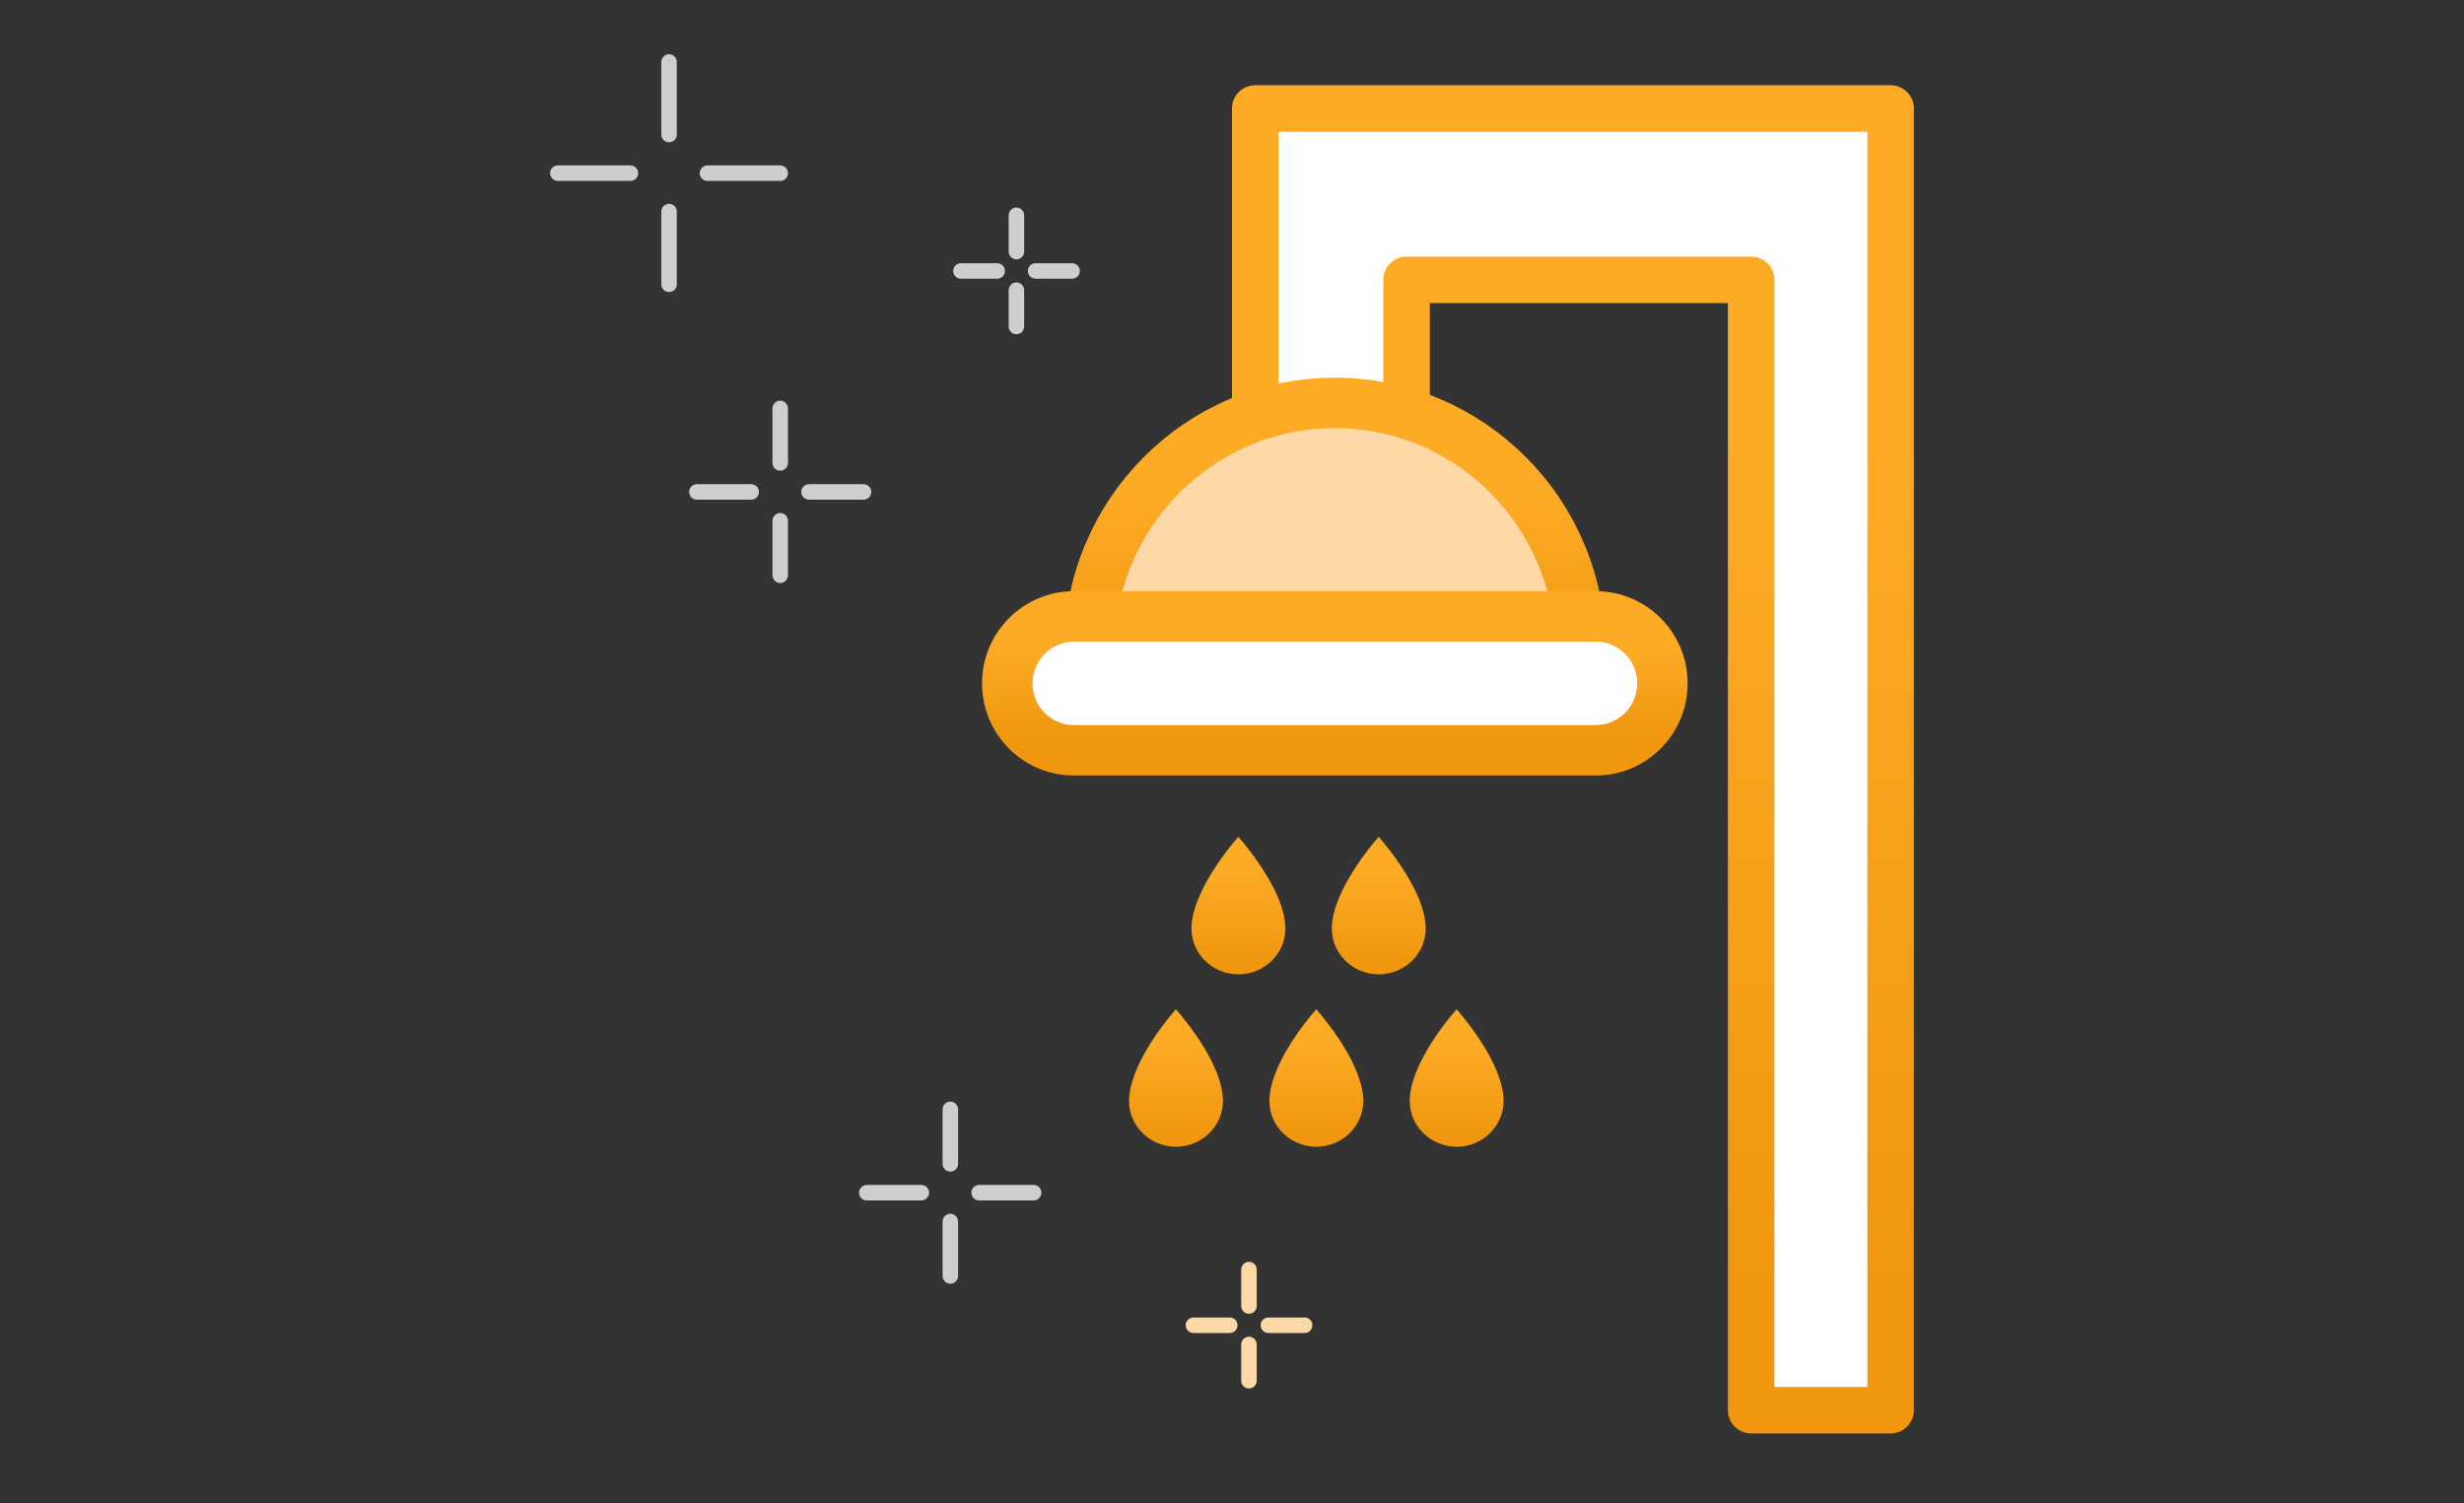 <svg width="159" height="97" viewBox="0 0 159 97" fill="none" xmlns="http://www.w3.org/2000/svg">
<rect x="0" y="0" width="159" height="97" fill="#333333" stroke="none"/>
<path d="M43.174 13.653V18.347" stroke="#CECECE" stroke-linecap="round" stroke-linejoin="round"/>
<path d="M43.174 4V8.681" stroke="#CECECE" stroke-linecap="round" stroke-linejoin="round"/>
<path d="M45.653 11.174H50.347" stroke="#CECECE" stroke-linecap="round" stroke-linejoin="round"/>
<path d="M36 11.174H40.681" stroke="#CECECE" stroke-linecap="round" stroke-linejoin="round"/>
<path d="M50.347 33.605V37.122" stroke="#CECECE" stroke-linecap="round" stroke-linejoin="round"/>
<path d="M50.347 26.355V29.873" stroke="#CECECE" stroke-linecap="round" stroke-linejoin="round"/>
<path d="M52.206 31.745H55.723" stroke="#CECECE" stroke-linecap="round" stroke-linejoin="round"/>
<path d="M44.97 31.745H48.474" stroke="#CECECE" stroke-linecap="round" stroke-linejoin="round"/>
<path d="M65.588 18.727V21.067" stroke="#CECECE" stroke-linecap="round" stroke-linejoin="round"/>
<path d="M65.588 13.894V16.234" stroke="#CECECE" stroke-linecap="round" stroke-linejoin="round"/>
<path d="M66.828 17.486H69.181" stroke="#CECECE" stroke-linecap="round" stroke-linejoin="round"/>
<path d="M62.008 17.486H64.348" stroke="#CECECE" stroke-linecap="round" stroke-linejoin="round"/>
<path d="M61.324 78.825V82.342" stroke="#CECECE" stroke-linecap="round" stroke-linejoin="round"/>
<path d="M61.324 71.589V75.106" stroke="#CECECE" stroke-linecap="round" stroke-linejoin="round"/>
<path d="M63.184 76.966H66.701" stroke="#CECECE" stroke-linecap="round" stroke-linejoin="round"/>
<path d="M55.935 76.966H59.452" stroke="#CECECE" stroke-linecap="round" stroke-linejoin="round"/>
<path d="M80.595 86.759V89.099" stroke="#FFD8A8" stroke-linecap="round" stroke-linejoin="round"/>
<path d="M80.595 81.926V84.279" stroke="#FFD8A8" stroke-linecap="round" stroke-linejoin="round"/>
<path d="M81.848 85.519H84.188" stroke="#FFD8A8" stroke-linecap="round" stroke-linejoin="round"/>
<path d="M77.015 85.519H79.355" stroke="#FFD8A8" stroke-linecap="round" stroke-linejoin="round"/>
<path fill-rule="evenodd" clip-rule="evenodd" d="M87.764 7H122V12.122V18.06V91H113V18.06H90.764V29.537H81V18.06V7H87.764Z" fill="white"/>
<path d="M122 7H123.5C123.5 6.172 122.828 5.5 122 5.5V7ZM122 91V92.5C122.828 92.5 123.5 91.828 123.5 91H122ZM113 91H111.5C111.5 91.828 112.172 92.5 113 92.5V91ZM113 18.06H114.5C114.5 17.231 113.828 16.56 113 16.56V18.06ZM90.764 18.06V16.56C89.935 16.56 89.264 17.231 89.264 18.06H90.764ZM90.764 29.537V31.037C91.592 31.037 92.264 30.365 92.264 29.537H90.764ZM81 29.537H79.5C79.5 30.365 80.172 31.037 81 31.037V29.537ZM81 7V5.5C80.172 5.5 79.5 6.172 79.5 7H81ZM122 5.5H87.764V8.5H122V5.5ZM123.5 12.122V7H120.5V12.122H123.5ZM120.5 12.122V18.06H123.5V12.122H120.5ZM120.5 18.06V91H123.5V18.06H120.5ZM122 89.5H113V92.5H122V89.5ZM114.5 91V18.06H111.5V91H114.5ZM90.764 19.56H113V16.56H90.764V19.56ZM92.264 29.537V18.06H89.264V29.537H92.264ZM81 31.037H90.764V28.037H81V31.037ZM79.5 18.06V29.537H82.5V18.06H79.5ZM79.5 7V18.06H82.5V7H79.5ZM87.764 5.5H81V8.5H87.764V5.5Z" fill="url(#paint0_linear_54_3341)"/>
<mask id="path-23-inside-1_54_3341" fill="white">
<rect x="96.875" y="2" width="9.25" height="20" rx="1"/>
</mask>
<rect x="96.875" y="2" width="9.25" height="20" rx="1" fill="url(#paint1_linear_54_3341)" stroke="url(#paint2_linear_54_3341)" stroke-width="6" mask="url(#path-23-inside-1_54_3341)"/>
<path d="M78.909 70.881C78.806 68.682 76.621 65.98 75.883 65.125C74.757 66.408 72.953 68.924 72.86 70.881V71.063C72.857 72.671 74.215 74 75.886 74C77.558 74 78.916 72.671 78.916 71.038C78.916 70.988 78.916 70.942 78.912 70.888V70.881H78.909Z" fill="url(#paint3_linear_54_3341)"/>
<path d="M87.965 70.881C87.861 68.682 85.676 65.98 84.939 65.125C83.812 66.408 82.009 68.924 81.916 70.881V71.063C81.912 72.671 83.27 74 84.942 74C86.614 74 87.972 72.671 87.972 71.038C87.972 70.988 87.972 70.942 87.968 70.888V70.881H87.965Z" fill="url(#paint4_linear_54_3341)"/>
<path d="M97.02 70.881C96.917 68.682 94.732 65.98 93.994 65.125C92.868 66.408 91.064 68.924 90.972 70.881V71.063C90.968 72.671 92.326 74 93.998 74C95.669 74 97.027 72.671 97.027 71.038C97.027 70.988 97.027 70.942 97.024 70.888V70.881H97.02Z" fill="url(#paint5_linear_54_3341)"/>
<path d="M82.937 59.756C82.834 57.557 80.649 54.855 79.911 54C78.785 55.283 76.981 57.8 76.889 59.756V59.938C76.885 61.546 78.243 62.875 79.915 62.875C81.586 62.875 82.944 61.546 82.944 59.913C82.944 59.863 82.944 59.817 82.941 59.763V59.756H82.937Z" fill="url(#paint6_linear_54_3341)"/>
<path d="M91.993 59.756C91.889 57.557 89.705 54.855 88.967 54C87.841 55.283 86.037 57.8 85.944 59.756V59.938C85.941 61.546 87.299 62.875 88.97 62.875C90.642 62.875 92 61.546 92 59.913C92 59.863 92 59.817 91.996 59.763V59.756H91.993Z" fill="url(#paint7_linear_54_3341)"/>
<path d="M86.136 26C94.88 26 101.976 33.139 101.976 41.936V47.144H70.296V41.936C70.296 33.139 77.392 26 86.136 26Z" fill="#FFD8A8" stroke="url(#paint8_linear_54_3341)" stroke-width="3.257" stroke-miterlimit="10"/>
<path d="M102.979 39.78H69.293C66.922 39.78 65 41.714 65 44.099C65 46.484 66.922 48.417 69.293 48.417H102.979C105.35 48.417 107.272 46.484 107.272 44.099C107.272 41.714 105.35 39.78 102.979 39.78Z" fill="white" stroke="url(#paint9_linear_54_3341)" stroke-width="3.257" stroke-miterlimit="10"/>
<defs>
<linearGradient id="paint0_linear_54_3341" x1="101.5" y1="-83.368" x2="101.5" y2="84" gradientUnits="userSpaceOnUse">
<stop offset="0.661" stop-color="#FDAB25"/>
<stop offset="1" stop-color="#F0960F"/>
</linearGradient>
<linearGradient id="paint1_linear_54_3341" x1="101.5" y1="-19.516" x2="101.5" y2="20.333" gradientUnits="userSpaceOnUse">
<stop offset="0.661" stop-color="#FDAB25"/>
<stop offset="1" stop-color="#F0960F"/>
</linearGradient>
<linearGradient id="paint2_linear_54_3341" x1="101.5" y1="-19.516" x2="101.5" y2="20.333" gradientUnits="userSpaceOnUse">
<stop offset="0.661" stop-color="#FDAB25"/>
<stop offset="1" stop-color="#F0960F"/>
</linearGradient>
<linearGradient id="paint3_linear_54_3341" x1="75.888" y1="55.577" x2="75.888" y2="73.26" gradientUnits="userSpaceOnUse">
<stop offset="0.661" stop-color="#FDAB25"/>
<stop offset="1" stop-color="#F0960F"/>
</linearGradient>
<linearGradient id="paint4_linear_54_3341" x1="84.944" y1="55.577" x2="84.944" y2="73.26" gradientUnits="userSpaceOnUse">
<stop offset="0.661" stop-color="#FDAB25"/>
<stop offset="1" stop-color="#F0960F"/>
</linearGradient>
<linearGradient id="paint5_linear_54_3341" x1="93.999" y1="55.577" x2="93.999" y2="73.26" gradientUnits="userSpaceOnUse">
<stop offset="0.661" stop-color="#FDAB25"/>
<stop offset="1" stop-color="#F0960F"/>
</linearGradient>
<linearGradient id="paint6_linear_54_3341" x1="79.916" y1="44.452" x2="79.916" y2="62.135" gradientUnits="userSpaceOnUse">
<stop offset="0.661" stop-color="#FDAB25"/>
<stop offset="1" stop-color="#F0960F"/>
</linearGradient>
<linearGradient id="paint7_linear_54_3341" x1="88.972" y1="44.452" x2="88.972" y2="62.135" gradientUnits="userSpaceOnUse">
<stop offset="0.661" stop-color="#FDAB25"/>
<stop offset="1" stop-color="#F0960F"/>
</linearGradient>
<linearGradient id="paint8_linear_54_3341" x1="86.136" y1="3.253" x2="86.136" y2="45.382" gradientUnits="userSpaceOnUse">
<stop offset="0.661" stop-color="#FDAB25"/>
<stop offset="1" stop-color="#F0960F"/>
</linearGradient>
<linearGradient id="paint9_linear_54_3341" x1="86.136" y1="30.488" x2="86.136" y2="47.697" gradientUnits="userSpaceOnUse">
<stop offset="0.661" stop-color="#FDAB25"/>
<stop offset="1" stop-color="#F0960F"/>
</linearGradient>
</defs>
</svg>
